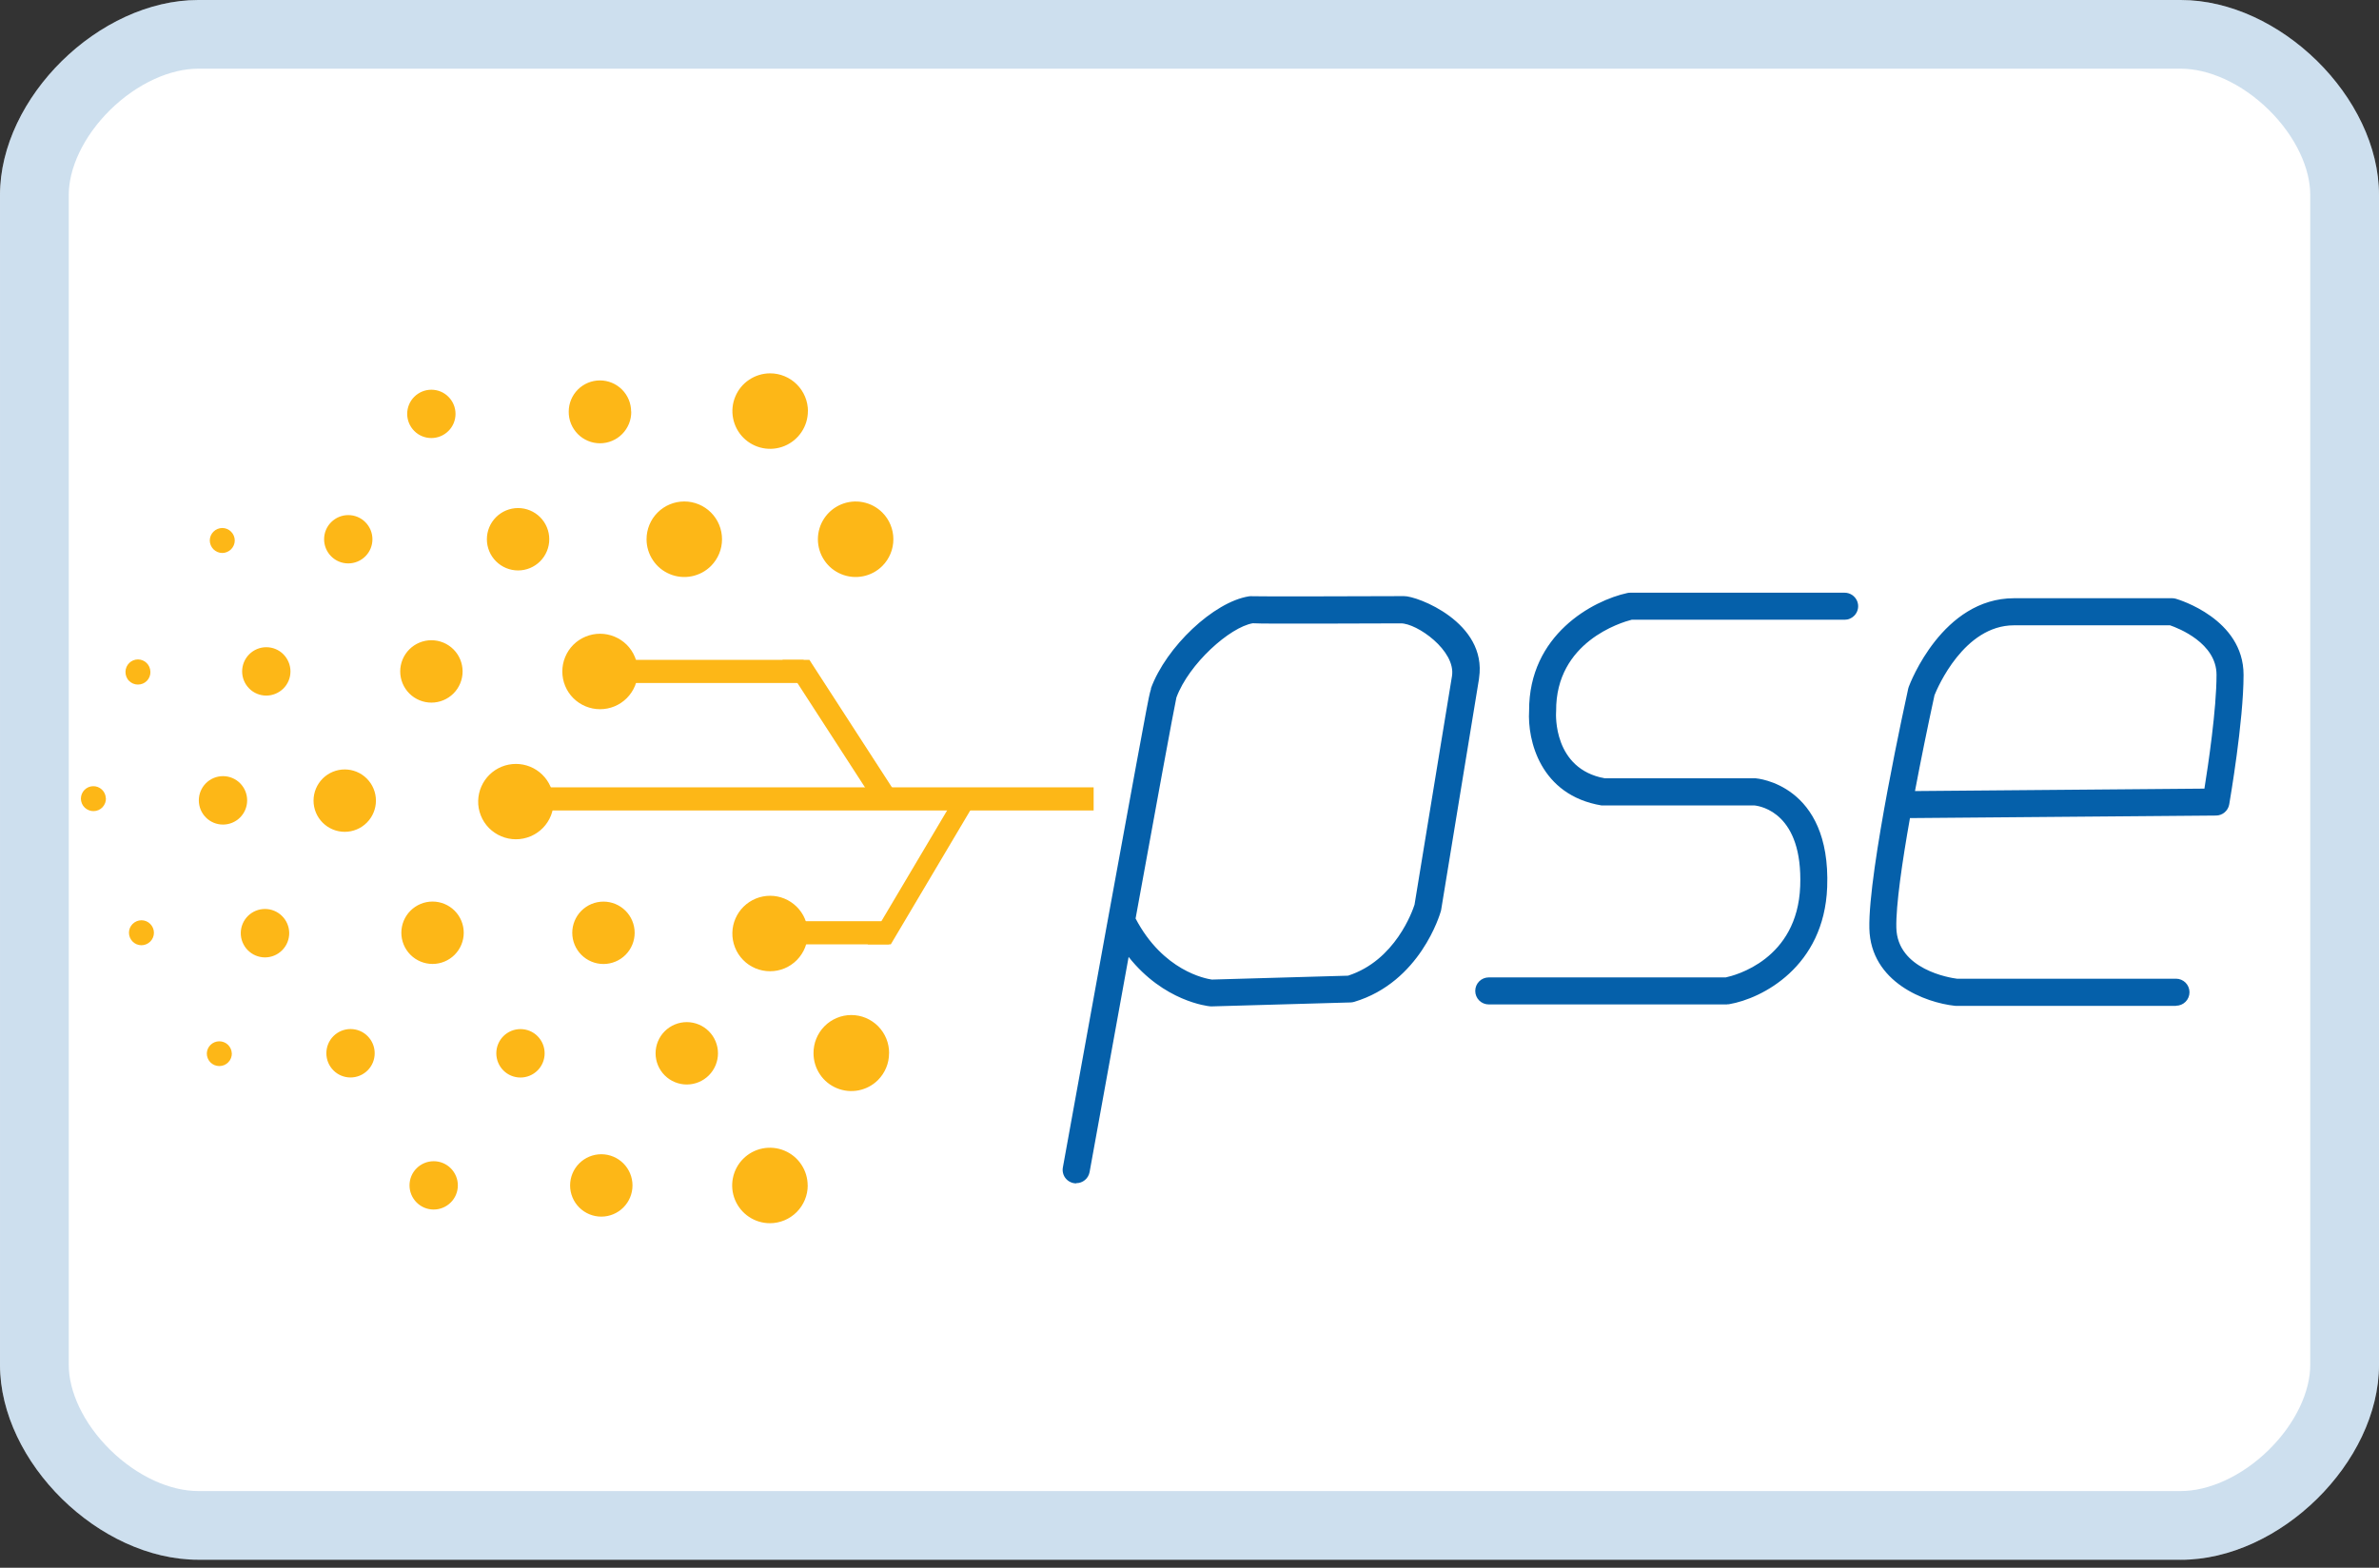 <svg viewBox="0 0 44 29" fill="none" xmlns="http://www.w3.org/2000/svg"><rect x="0" y="0" width="44" height="29" fill="#333333" stroke="none"/><path fill-rule="evenodd" clip-rule="evenodd" d="M40.333 28.852H3.667C1.833 28.852 0 27.049 0 25.246V3.607C0 1.803 1.833 0 3.667 0H40.333C42.167 0 44 1.803 44 3.607V25.246c0 1.803-1.833 3.607-3.667 3.607z" fill="#fff"/><path d="M40.333 28.217H3.667c-.714 0-1.478-.357-2.075-.945-.598-.588-.956-1.335-.956-2.026V3.607c0-.691.358-1.438.956-2.027C2.189.993 2.953.635 3.667.635H40.333c.714 0 1.478.357 2.075.945.598.588.956 1.335.956 2.026V25.246c0 .691-.358 1.438-.956 2.026-.597.588-1.362.945-2.075.945z" stroke="#0560AA" stroke-opacity=".2" stroke-width="1.271"/><path d="M31.942 18.58h-4.407c-.066 0-.13-.026-.177-.073-.047-.047-.073-.111-.073-.177 0-.066.026-.13.073-.177.047-.047.111-.073.177-.073h4.383c.167-.035 1.325-.327 1.377-1.686.051-1.347-.721-1.482-.847-1.495h-2.828c-1.134-.189-1.372-1.209-1.339-1.751-.006-1.41 1.183-2.041 1.815-2.178.018-.004.035-.006.053-.006h3.968c.05-0.0.098.015.139.042.041.028.073.067.092.112.019.046.024.096.014.145-.01.049-.034.093-.069.128-.023.023-.051.042-.081.054-.03.013-.063.019-.096.019H30.178c-.192.049-1.407.409-1.397 1.688 0 .006 0 .012-.001.018-.003.044-.054 1.053.899 1.227 0 0 2.794-.001 2.792 0 .014.001 1.395.105 1.323 2.014-.056 1.476-1.209 2.061-1.81 2.164-.014.002-.028.004-.042.003zm3.836-5.716c-.128.588-.248 1.178-.36 1.769l5.353-.045c.07-.436.224-1.466.224-2.106 0-.586-.703-.861-.86-.915h-2.886c-.924 0-1.415 1.154-1.472 1.297h-0zm4.469 5.743H36.18c-.009 0-.018-.001-.027-.002-.536-.057-1.556-.43-1.579-1.432-.024-1.065.689-4.299.719-4.436.003-.011.006-.022.01-.033.025-.067.623-1.638 1.947-1.638h2.925c.024 0 .047.003.069.01.051.015 1.251.373 1.251 1.406 0 .868-.255 2.335-.265 2.397-.01.058-.04.11-.085.148s-.101.059-.16.059l-5.66.047c-.143.805-.261 1.611-.252 2.027.018.775.993.928 1.121.944h4.051c.066 0 .13.026.177.073.047.047.073.111.073.177 0 .066-.026.13-.073.177-.047.047-.111.073-.177.073h0zM21.002 16.989c.509.97 1.295 1.114 1.411 1.131l2.519-.072c.875-.281 1.194-1.201 1.23-1.314l.693-4.23c.072-.471-.65-.976-.947-.973-.183.001-.769.003-1.356.004-.354.001-.708.001-.973 0-.182-0-.313-.001-.409-.006-.424.073-1.179.746-1.412 1.373-.044.197-.385 2.052-.755 4.088zm-1.098 4.901c-.037 0-.073-.008-.106-.024-.033-.015-.063-.038-.086-.066-.024-.028-.041-.061-.05-.097-.009-.035-.011-.072-.004-.108 0 0 .399-2.204.8-4.409.184-1.011.369-2.021.555-3.032.076-.414.14-.759.186-1.0.038-.2.063-.33.091-.417l-.004-.002c.283-.772 1.163-1.601 1.812-1.704.023-.004.046-.004.068-.002.165.006 1.752.002 2.8-.002h.001c.243-.005 1.54.485 1.389 1.512-.001.009-.001.018-.003.027l-.698 4.261c-.002.009-.004.018-.006.027-.015.053-.382 1.312-1.602 1.678-.021.006-.043.01-.065.011l-2.572.073c-.01.001-.02 0-.03-.001-.041-.004-.853-.09-1.506-.914-.241 1.326-.482 2.653-.722 3.98-.011.058-.041.11-.086.147-.045.038-.102.058-.16.058z" fill="#0560AA"/><path d="M16.523 9.975c0 .092-.018.183-.053.267-.035.085-.086.162-.151.227-.098.098-.222.164-.358.191-.135.027-.276.013-.403-.04-.128-.053-.237-.142-.313-.257-.077-.115-.118-.25-.118-.388 0-.138.041-.273.118-.388.077-.115.186-.204.313-.257.128-.053.268-.067.403-.04.136.027.26.093.358.191.131.131.204.309.204.494zm-1.581-2.371c-0.0.138-.041.273-.118.388-.077.115-.186.204-.313.257-.128.053-.268.067-.403.04-.136-.027-.26-.093-.358-.191-.098-.098-.164-.222-.191-.358-.027-.135-.013-.276.04-.403.053-.128.142-.237.257-.313.115-.077.25-.118.388-.118.185 0.0.363.074.494.205.131.131.205.309.205.494zm-1.588 2.371c0.0.092-.018.183-.053.267-.035.085-.087.162-.151.227-.098.098-.222.164-.358.191-.135.027-.276.013-.403-.04-.128-.053-.237-.142-.313-.257-.077-.115-.118-.25-.118-.388 0-.185.073-.363.204-.494.131-.131.309-.205.494-.205.185 0 .363.074.494.205.131.131.204.309.204.494zm3.089 9.509c0 .092-.018.183-.053.267-.035.085-.087.162-.151.227-.098.098-.222.164-.358.191-.136.027-.276.013-.404-.04-.128-.053-.237-.142-.313-.257-.077-.115-.118-.25-.118-.388-.001-.092.016-.184.051-.27.035-.086.086-.164.151-.23.065-.066.142-.118.228-.154.085-.036.177-.054.269-.054.092 0 .184.018.269.054.085.036.163.088.228.154.065.066.116.144.151.23.035.086.052.178.051.27l0.0 0zm-1.504-2.229c.002.093-.015.185-.049.271-.034.086-.086.165-.15.231-.065.066-.143.119-.228.155-.086.036-.177.054-.27.054-.093 0-.185-.019-.27-.054-.086-.036-.163-.088-.228-.155-.065-.066-.116-.145-.15-.231-.034-.086-.051-.178-.049-.271.003-.183.079-.357.209-.485.131-.128.306-.2.489-.2.183 0 .358.072.489.2.131.128.206.302.209.485zm-3.201 0c0 .153-.061.3-.169.408-.108.108-.255.169-.408.169s-.3-.061-.408-.169c-.108-.108-.169-.255-.169-.408 0-.153.061-.3.169-.408.108-.108.255-.169.408-.169s.3.061.408.169c.108.108.169.255.169.408h0zm1.541 2.229c-0.0.153-.061.3-.169.408-.108.108-.255.169-.408.169-.153 0-.3-.061-.408-.169-.108-.108-.169-.255-.169-.408 0-.076.015-.151.044-.221.029-.07.072-.134.125-.187.054-.054.117-.096.187-.125.07-.029.145-.044.221-.044.076 0 .151.015.221.044.07.029.134.072.187.125.054.054.096.117.125.187.029.07.044.145.044.221zm-1.581 2.444c0 .153-.061.3-.169.408-.108.108-.255.169-.408.169-.153 0-.3-.061-.408-.169-.108-.108-.169-.255-.169-.408s.061-.3.169-.408c.108-.108.255-.169.408-.169.153 0 .3.061.408.169.108.108.169.255.169.408zm-1.625-2.444c0 .119-.047.233-.131.317-.084.084-.198.131-.316.131-.119 0-.233-.047-.316-.131-.084-.084-.131-.198-.131-.317s.047-.233.131-.317c.084-.084.198-.131.316-.131.119 0 .233.047.316.131.084.084.131.198.131.317zm-5.502-4.679c0 .119-.047.233-.131.317-.084.084-.198.131-.316.131-.119 0-.233-.047-.316-.131-.084-.084-.131-.198-.131-.317s.047-.233.131-.317c.084-.084.198-.131.316-.131.119 0 .233.047.316.131.084.084.131.198.131.317zm.801-2.385c0 .119-.047.233-.131.316s-.198.131-.316.131c-.119 0-.233-.047-.316-.131-.084-.084-.131-.198-.131-.316 0-.119.047-.233.131-.317.084-.084.198-.131.316-.131.119 0 .233.047.316.131s.131.198.131.317zm1.516-2.445c0 .119-.047.233-.131.316-.084.084-.198.131-.316.131-.119 0-.233-.047-.316-.131-.084-.084-.131-.198-.131-.316 0-.119.047-.233.131-.316.084-.084.198-.131.316-.131.119 0 .233.047.316.131.084.084.131.198.131.316zM8.425 7.656c0 .119-.047.233-.131.316-.084.084-.198.131-.316.131-.119 0-.233-.047-.316-.131-.084-.084-.131-.198-.131-.316 0-.119.047-.233.131-.316.084-.084.198-.131.316-.131.119 0 .233.047.316.131.084.084.131.198.131.316h0zm.043 14.271c0 .119-.047.233-.131.316-.084.084-.198.131-.316.131-.119 0-.233-.047-.316-.131-.084-.084-.131-.198-.131-.316 0-.119.047-.233.131-.316.084-.084.198-.131.316-.131.119 0 .233.047.316.131.084.084.131.198.131.316zm-1.538-2.444c0 .119-.047.233-.131.317-.084.084-.198.131-.316.131-.119 0-.233-.047-.316-.131-.084-.084-.131-.198-.131-.317s.047-.233.131-.317c.084-.084.198-.131.316-.131.119 0 .233.047.316.131.084.084.131.198.131.317h-0zM5.349 17.254c.001.059-.01.118-.032.174-.022.055-.055.105-.097.148-.042.042-.091.076-.146.099-.055.023-.114.035-.173.035s-.118-.012-.173-.035c-.055-.023-.104-.057-.146-.099-.042-.042-.074-.093-.097-.148-.022-.055-.033-.114-.032-.174.002-.117.05-.229.134-.312.084-.082.196-.128.314-.128.117 0 .23.046.314.129.084.082.132.194.134.312zm-1.061 2.229c.001.031-.005.061-.016.09-.011.029-.028.055-.05.077-.021.022-.047.04-.076.052-.028.012-.059.018-.09.018-.031 0-.061-.006-.09-.018-.028-.012-.054-.03-.076-.052-.021-.022-.038-.048-.049-.077-.011-.029-.017-.059-.016-.09.002-.059.028-.116.071-.157.043-.041.1-.064.16-.064.06 0 .117.023.16.064.043.041.068.098.071.157zM2.847 17.254c0 .061-.024.12-.068.163-.043.043-.102.068-.163.068s-.12-.024-.163-.068c-.043-.043-.068-.102-.068-.163 0-.061.024-.12.068-.163.043-.043.102-.068.163-.068.061 0 .12.024.163.068.043.043.068.102.068.163zm-.888-2.491c.001.031-.003.061-.014.09-.011.029-.027.055-.048.078-.021.022-.046.041-.074.053-.028.013-.058.019-.089.02-.031.001-.061-.004-.09-.016-.029-.011-.055-.028-.077-.049-.022-.021-.04-.047-.052-.075-.012-.028-.018-.059-.019-.089-0-.06.023-.119.065-.162.042-.043.099-.069.16-.07.06-.002.119.021.163.062.044.041.071.098.073.159v-0zm.823-2.339c.001.031-.004.062-.015.091-.011.029-.028.056-.049.078-.022.022-.047.04-.076.052-.029.012-.059.018-.091.018-.031 0-.062-.006-.09-.018-.029-.012-.054-.03-.076-.052-.022-.022-.038-.049-.049-.078-.011-.029-.016-.06-.015-.091.001-.06.026-.117.069-.16.043-.042.101-.066.161-.066.06 0 .118.024.161.066.043.042.068.1.069.16zm1.56-2.426c0 .03-.006.06-.018.088-.012.028-.029.053-.05.075-.021.021-.047.038-.075.05-.028.012-.058.018-.088.018-.03 0-.06-.006-.088-.018-.028-.012-.053-.029-.075-.05-.021-.021-.038-.047-.05-.075-.012-.028-.018-.058-.018-.088 0-.061.024-.12.068-.163.043-.043.102-.068.163-.068.061 0 .12.024.163.068.043.043.068.102.068.163zM8.577 17.254c0 .153-.061.3-.169.408-.108.108-.255.169-.408.169-.153 0-.3-.061-.408-.169-.108-.108-.169-.255-.169-.408s.061-.3.169-.408c.108-.108.255-.169.408-.169.153 0 .3.061.408.169.108.108.169.255.169.408zm-1.624-2.444c0 .153-.061.3-.169.408-.108.108-.255.169-.408.169-.153 0-.3-.061-.408-.169-.108-.108-.169-.255-.169-.408 0-.153.061-.3.169-.408.108-.108.255-.169.408-.169.153 0 .3.061.408.169.108.108.169.255.169.408zm1.603-2.39c0 .153-.061.3-.169.408-.108.108-.255.169-.408.169-.153 0-.3-.061-.408-.169-.108-.108-.169-.255-.169-.408 0-.153.061-.3.169-.408.108-.108.255-.169.408-.169.153 0 .3.061.408.169.108.108.169.255.169.408h-0zm1.603-2.445c0 .153-.061.3-.169.408-.108.108-.255.169-.408.169-.153 0-.3-.061-.408-.169-.108-.108-.169-.255-.169-.408 0-.153.061-.3.169-.408.108-.108.255-.169.408-.169.153 0 .3.061.408.169.108.108.169.255.169.408zm1.516-2.361c.001.077-.013.153-.042.224-.029.071-.071.136-.125.19-.054.055-.118.098-.188.127-.071.03-.146.045-.223.045-.077 0-.152-.015-.223-.045-.071-.03-.135-.073-.188-.127-.054-.055-.096-.119-.125-.19-.029-.071-.043-.147-.042-.224 0-.153.061-.3.169-.408.108-.108.255-.169.408-.169s.3.061.408.169c.108.108.169.255.169.408h-0zm-1.436 7.197c.002.093-.014.185-.048.272-.034.087-.085.166-.15.232-.065.067-.143.119-.228.155-.086.036-.178.055-.271.055-.093 0-.185-.019-.271-.055-.086-.036-.163-.089-.229-.155-.065-.067-.116-.145-.15-.232-.034-.087-.051-.179-.048-.272.005-.182.081-.355.211-.482s.305-.198.487-.198c.182 0 .357.071.487.198.13.127.206.3.211.482h0zm1.558-2.39c0 .185-.074.363-.205.494-.131.131-.308.204-.494.204-.185 0-.363-.074-.494-.204-.131-.131-.204-.309-.204-.494-0-.092.018-.182.053-.267.035-.085.086-.162.151-.227.065-.065.142-.116.227-.151.085-.035.175-.053.267-.053.185 0 .363.074.494.204.065.065.116.142.151.227.035.085.053.175.053.267V12.42zm3.142 9.507c-0.0.185-.074.363-.205.494-.131.131-.309.205-.494.205-.138 0-.273-.041-.388-.118-.115-.077-.204-.186-.257-.313-.053-.128-.067-.268-.04-.403.027-.136.093-.26.191-.358.098-.098.222-.164.357-.191.136-.027.276-.013.404.04.128.053.237.142.313.257.077.115.118.25.118.388z" fill="#FDB717"/><path d="M20.227 14.992H9.894v-.428H20.227v.428zm-5.364-2.358H11.614v-.428h3.249V12.634z" fill="#FDB717"/><path d="M16.259 14.968l-1.788-2.762h.499l1.788 2.762h-.499zm.183 2.5h-1.658v-.428h1.658v.428z" fill="#FDB717"/><path d="M16.048 17.468l1.483-2.5h.428l-1.483 2.5h-.428z" fill="#FDB717"/></svg>